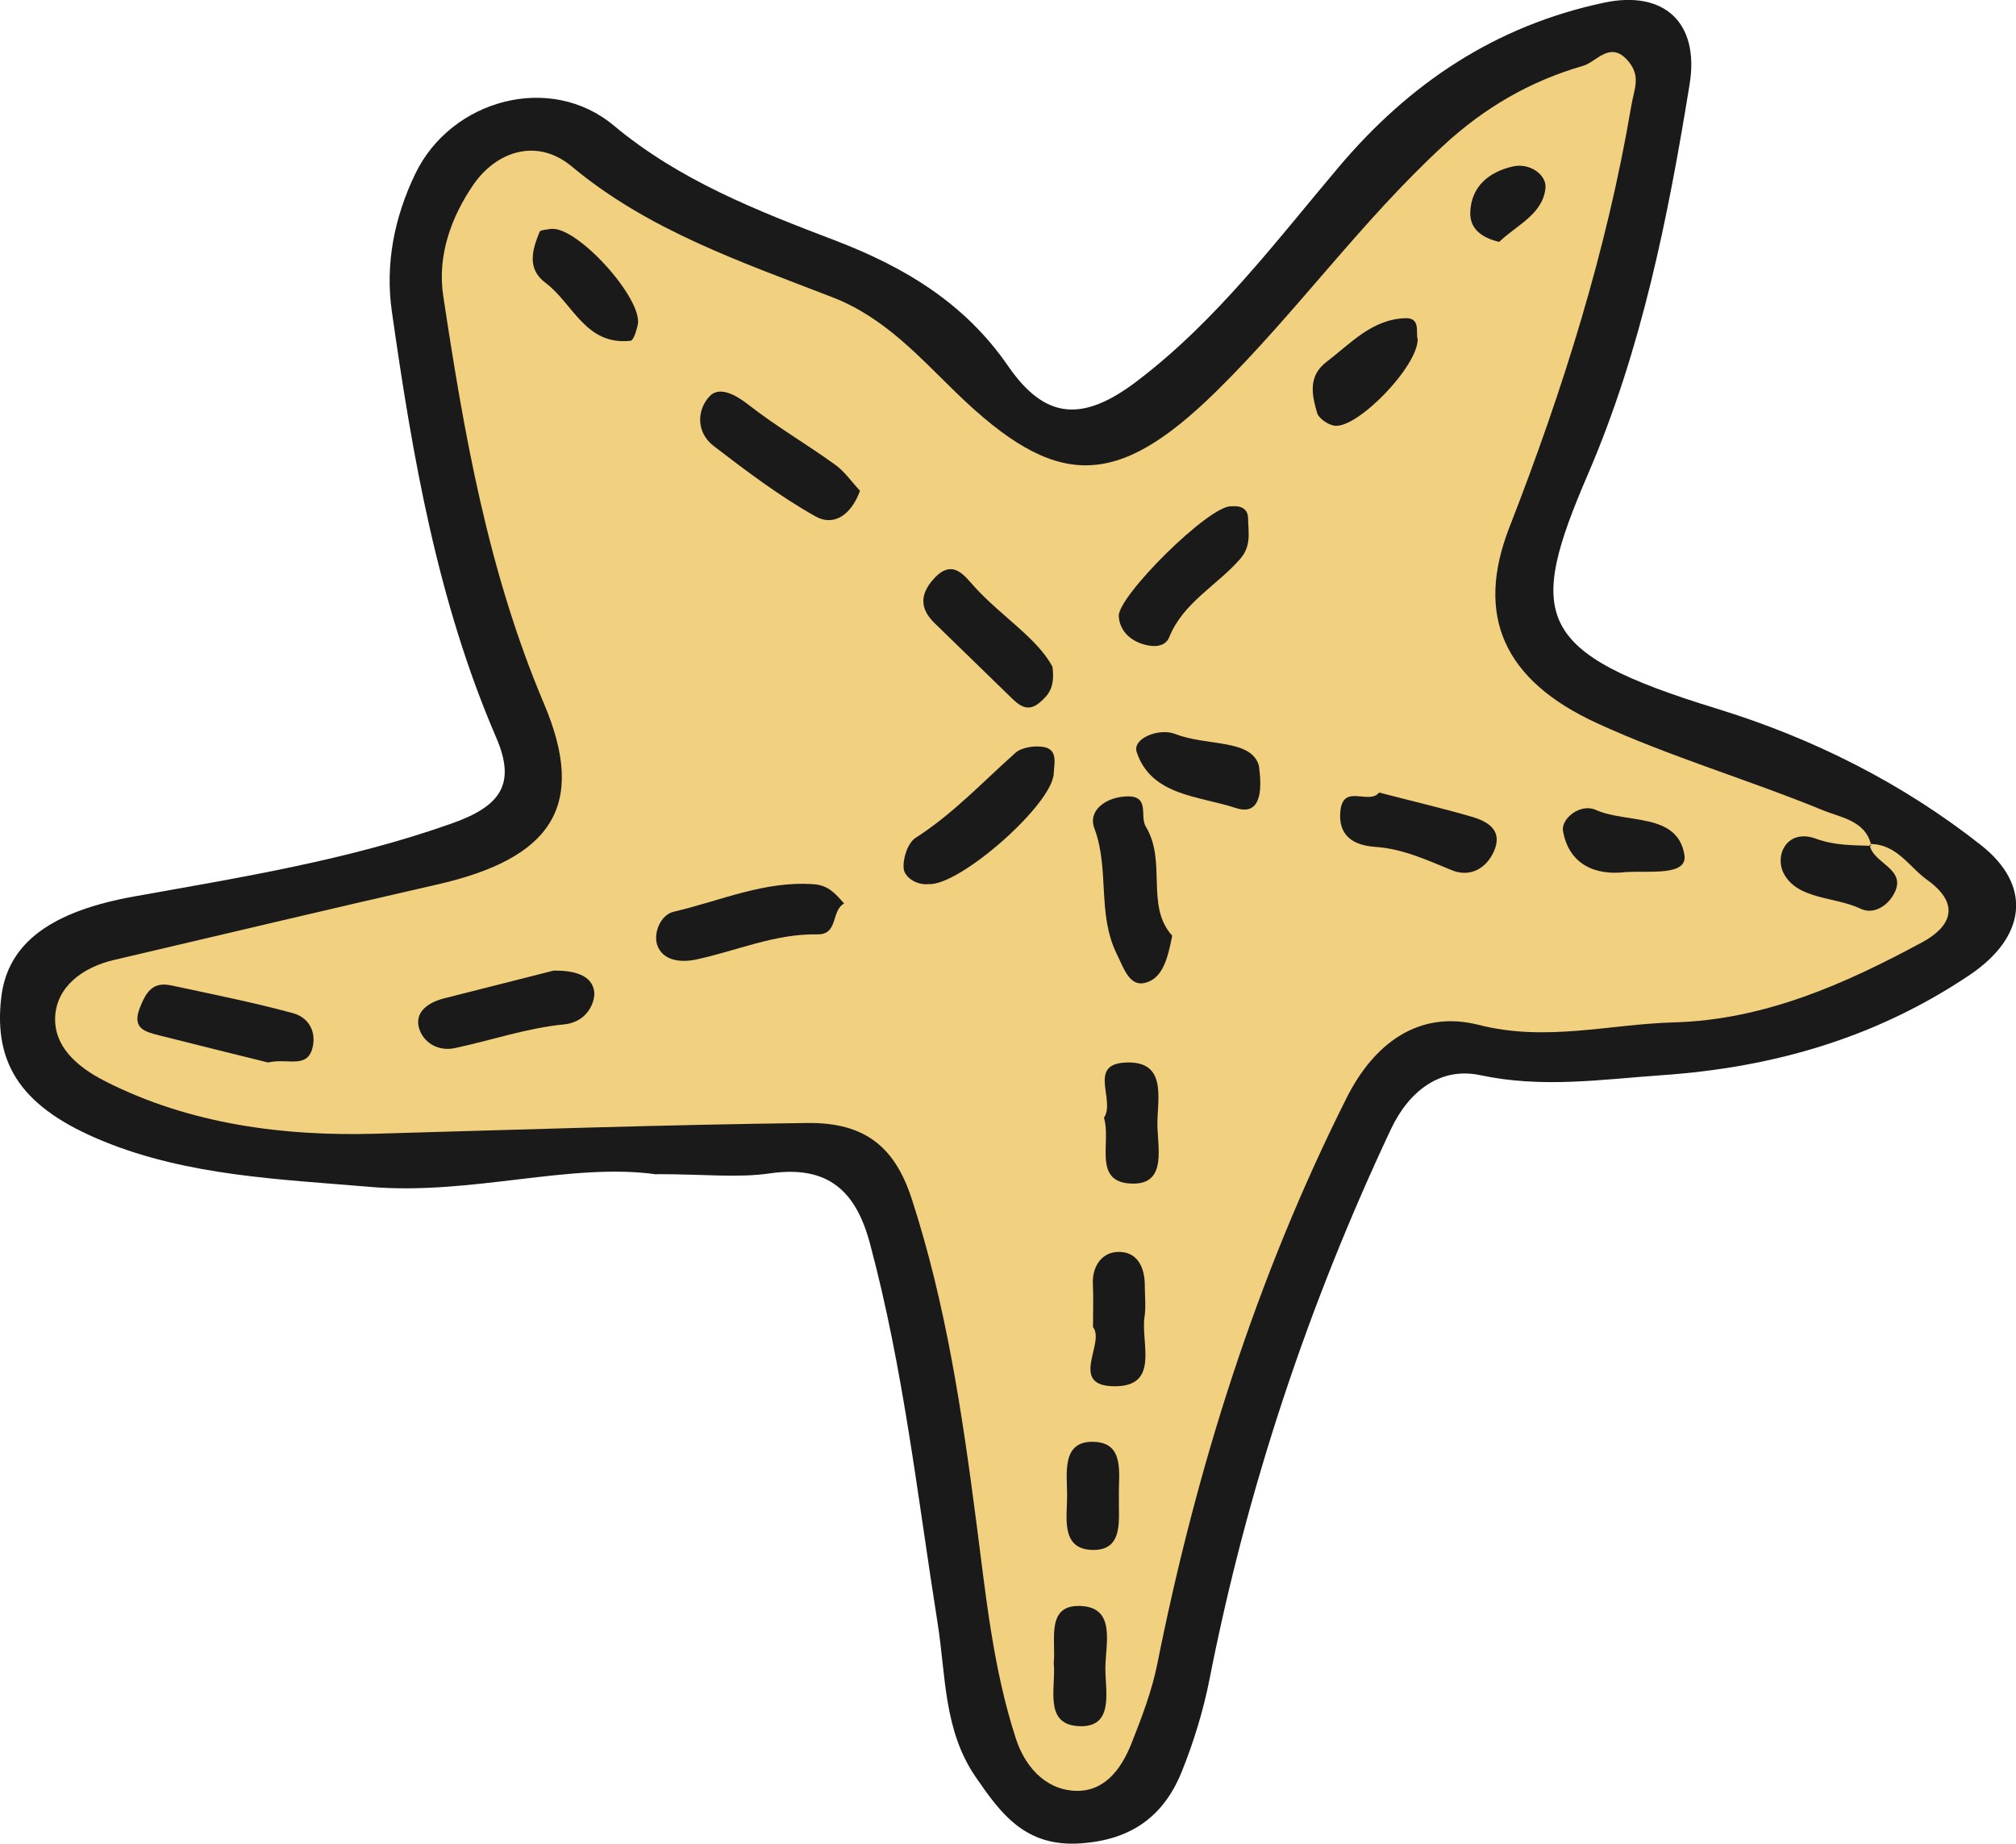 <svg width="129" height="118" viewBox="0 0 129 118" fill="none" xmlns="http://www.w3.org/2000/svg">
<g clip-path="url(#clip0_615_33)">
<path d="M42.02 75.157C36.526 74.373 30.158 76.507 23.682 75.957C17.913 75.464 12.078 75.262 6.626 73.04C1.457 70.931 -0.441 68.176 0.083 63.804C0.508 60.273 3.38 58.301 8.615 57.364C15.466 56.136 22.334 55.037 28.943 52.685C32.04 51.586 33.03 50.172 31.757 47.215C27.986 38.471 26.396 29.219 25.072 19.919C24.64 16.888 25.23 13.907 26.579 11.111C28.877 6.36 35.211 4.638 39.273 8.032C43.469 11.539 48.43 13.479 53.408 15.377C57.911 17.099 61.74 19.41 64.496 23.409C66.885 26.884 69.299 27.038 72.812 24.347C77.864 20.492 81.635 15.458 85.656 10.699C90.201 5.317 95.686 1.649 102.645 0.17C106.441 -0.638 108.764 1.406 108.114 5.398C106.741 13.883 105.051 22.351 101.622 30.318C97.684 39.465 98.15 41.76 109.846 45.348C116.022 47.247 121.741 50.124 126.777 54.099C130.065 56.701 129.649 59.982 125.995 62.422C120.085 66.382 113.567 68.305 106.375 68.806C102.454 69.081 98.683 69.654 94.713 68.806C92.199 68.272 90.168 69.784 88.994 72.281C83.691 83.561 79.796 95.261 77.398 107.447C76.999 109.475 76.383 111.487 75.609 113.402C74.485 116.174 72.454 117.742 69.157 117.968C65.611 118.218 64.046 116.077 62.423 113.709C60.375 110.72 60.525 107.221 60.001 103.908C58.71 95.771 57.811 87.569 55.664 79.569C54.781 76.28 53.042 74.543 49.254 75.093C47.223 75.391 45.109 75.141 42.037 75.141L42.02 75.157Z" fill="#1A1A1A"/>
<path d="M119.635 54.01C121.392 54.01 122.141 55.473 123.331 56.321C125.512 57.897 124.804 59.327 122.99 60.305C118.054 62.972 112.901 65.266 107.132 65.428C102.978 65.541 98.933 66.689 94.629 65.59C90.75 64.604 87.895 66.818 86.163 70.268C80.386 81.783 76.574 93.904 74.06 106.453C73.71 108.214 73.053 109.928 72.387 111.608C71.738 113.232 70.631 114.752 68.666 114.598C66.76 114.453 65.536 112.917 65.003 111.261C63.538 106.768 63.081 102.065 62.473 97.411C61.566 90.421 60.533 83.464 58.336 76.709C57.27 73.444 55.389 71.82 51.651 71.868C42.428 71.981 33.213 72.296 23.998 72.555C18.18 72.717 12.178 71.965 6.726 69.194C4.836 68.232 3.454 66.923 3.529 65.089C3.613 63.174 5.252 61.913 7.283 61.436C14.168 59.828 21.052 58.18 27.944 56.612C35.278 54.948 37.592 51.602 34.812 45.041C31.241 36.613 29.701 27.813 28.36 18.925C27.969 16.339 28.893 13.866 30.267 11.854C31.715 9.721 34.329 8.767 36.593 10.658C41.504 14.755 47.448 16.767 53.283 19.03C56.588 20.314 58.81 22.828 61.208 25.155C67.542 31.288 71.371 31.393 77.839 25.034C82.925 20.032 87.071 14.189 92.357 9.317C94.987 6.885 97.917 5.188 101.305 4.21C102.171 3.959 103.045 2.553 104.194 3.919C105.009 4.889 104.568 5.681 104.385 6.763C102.812 16.048 100.007 24.961 96.585 33.744C94.379 39.401 96.211 43.538 102.196 46.285C106.874 48.435 111.885 49.897 116.663 51.861C117.787 52.321 119.402 52.515 119.743 54.132C118.944 55.287 117.521 54.875 116.322 55.336C118.861 57.865 119.219 55.877 119.627 54.018L119.635 54.01Z" fill="#F1D07F"/>
<path d="M75.009 59.885C74.726 61.267 74.435 62.624 73.245 62.907C72.262 63.133 71.896 61.937 71.463 61.056C70.19 58.495 71.014 55.626 70.023 53C69.615 51.909 70.681 51.061 71.988 50.972C73.644 50.851 72.903 52.216 73.311 52.887C74.685 55.15 73.269 57.954 75.009 59.885V59.885Z" fill="#1A1A1A"/>
<path d="M59.418 56.58C58.611 56.669 57.878 56.103 57.828 55.602C57.753 54.956 58.086 53.938 58.594 53.614C60.991 52.079 62.889 50.035 64.979 48.176C65.386 47.812 66.285 47.691 66.86 47.821C67.701 48.023 67.451 48.895 67.426 49.501C67.343 51.481 61.399 56.709 59.418 56.58V56.58Z" fill="#1A1A1A"/>
<path d="M55.031 31.401C54.49 32.912 53.383 33.72 52.184 33.049C49.887 31.756 47.756 30.148 45.666 28.54C44.542 27.676 44.576 26.245 45.408 25.357C46.024 24.702 47.056 25.244 47.897 25.906C49.654 27.28 51.61 28.419 53.424 29.728C54.057 30.181 54.515 30.86 55.023 31.401H55.031Z" fill="#1A1A1A"/>
<path d="M54.024 57.816C53.158 58.277 53.666 59.82 52.301 59.796C49.571 59.747 47.107 60.863 44.51 61.412C43.535 61.614 42.395 61.477 42.054 60.475C41.796 59.691 42.279 58.543 43.103 58.349C46.066 57.663 48.913 56.354 52.084 56.588C53.033 56.661 53.475 57.218 54.016 57.824L54.024 57.816Z" fill="#1A1A1A"/>
<path d="M35.394 62.115C36.601 62.099 37.883 62.333 38.025 63.472C38.091 63.974 37.7 65.396 36.094 65.557C33.738 65.784 31.44 66.576 29.101 67.076C27.986 67.311 27.062 66.672 26.812 65.792C26.521 64.749 27.411 64.143 28.444 63.885C30.758 63.295 33.08 62.705 35.394 62.123V62.115Z" fill="#1A1A1A"/>
<path d="M17.164 67.998C15.083 67.481 12.636 66.882 10.189 66.26C9.273 66.026 8.432 65.824 8.948 64.499C9.34 63.505 9.756 62.81 10.946 63.06C13.552 63.618 16.174 64.143 18.746 64.838C19.761 65.113 20.269 66.05 19.986 67.093C19.628 68.402 18.421 67.707 17.173 67.99L17.164 67.998Z" fill="#1A1A1A"/>
<path d="M78.788 32.403C79.329 32.346 79.854 32.508 79.862 33.171C79.871 34.059 80.095 34.924 79.346 35.781C77.873 37.469 75.709 38.56 74.818 40.774C74.518 41.518 73.586 41.389 73.02 41.186C72.279 40.92 71.655 40.362 71.588 39.441C71.505 38.164 77.39 32.322 78.78 32.403H78.788Z" fill="#1A1A1A"/>
<path d="M67.343 42.665C67.526 44.031 67.06 44.499 66.527 44.96C65.828 45.558 65.295 45.219 64.77 44.71C63.106 43.093 61.441 41.477 59.784 39.861C58.844 38.94 58.869 38.019 59.743 37.049C60.966 35.692 61.724 36.863 62.39 37.591C64.105 39.457 66.377 40.855 67.343 42.665V42.665Z" fill="#1A1A1A"/>
<path d="M88.253 50.721C90.334 51.263 92.265 51.715 94.163 52.265C95.245 52.58 96.186 53.162 95.587 54.495C95.079 55.626 94.022 56.152 92.898 55.691C91.3 55.036 89.735 54.309 87.987 54.196C86.488 54.091 85.639 53.396 85.764 51.95C85.922 50.091 87.587 51.546 88.245 50.721H88.253Z" fill="#1A1A1A"/>
<path d="M90.717 21.688C90.742 23.433 86.896 27.401 85.414 27.247C84.998 27.199 84.39 26.787 84.282 26.431C83.949 25.292 83.683 24.072 84.873 23.167C86.421 21.987 87.787 20.428 89.934 20.363C90.925 20.331 90.584 21.3 90.709 21.696L90.717 21.688Z" fill="#1A1A1A"/>
<path d="M35.269 14.65C36.943 14.464 41.196 19.175 40.805 20.807C40.722 21.171 40.539 21.785 40.347 21.809C37.45 22.116 36.668 19.409 34.895 18.092C33.696 17.195 34.062 15.975 34.529 14.836C34.587 14.698 35.011 14.707 35.261 14.642L35.269 14.65Z" fill="#1A1A1A"/>
<path d="M69.94 84.91C69.94 83.803 69.973 82.995 69.931 82.195C69.873 81.096 70.456 80.207 71.421 80.126C72.728 80.022 73.253 81.04 73.253 82.26C73.253 82.93 73.336 83.617 73.236 84.272C72.986 85.945 74.235 88.732 71.313 88.716C68.325 88.7 70.764 85.912 69.931 84.918L69.94 84.91Z" fill="#1A1A1A"/>
<path d="M80.553 49C80.903 51.449 80.212 52.079 79.096 51.715C76.732 50.932 73.677 50.94 72.737 48.136C72.437 47.247 74.185 46.568 75.201 46.972C77.198 47.764 80.07 47.271 80.553 49V49Z" fill="#1A1A1A"/>
<path d="M70.639 71.537C71.388 70.43 69.632 68.175 71.912 68.006C74.676 67.804 74.077 70.212 74.06 71.852C74.043 73.347 74.718 75.771 72.495 75.747C69.865 75.723 71.13 73.096 70.639 71.529V71.537Z" fill="#1A1A1A"/>
<path d="M67.426 106.445C67.584 104.966 66.868 102.599 69.266 102.784C71.43 102.954 70.722 105.289 70.731 106.792C70.731 108.279 71.322 110.647 68.933 110.461C66.776 110.291 67.584 107.948 67.426 106.445Z" fill="#1A1A1A"/>
<path d="M104.069 55.804C102.154 56.055 100.406 55.376 100.015 53.186C99.874 52.386 101.131 51.392 102.104 51.828C104.077 52.717 107.332 51.982 107.782 54.705C107.998 56.055 105.642 55.731 104.069 55.804Z" fill="#1A1A1A"/>
<path d="M119.635 54.01C119.752 55.279 122.157 55.57 121.15 57.275C120.717 58.018 119.86 58.535 119.061 58.156C117.413 57.372 115.057 57.582 114.158 55.933C113.508 54.746 114.358 53 116.189 53.671C117.437 54.123 118.553 54.083 119.752 54.131L119.627 54.018L119.635 54.01Z" fill="#1A1A1A"/>
<path d="M71.596 95.795C71.555 97.209 71.954 99.253 69.873 99.189C67.842 99.124 68.291 97.071 68.283 95.665C68.275 94.243 67.925 92.199 69.998 92.272C72.021 92.336 71.555 94.381 71.596 95.803V95.795Z" fill="#1A1A1A"/>
<path d="M95.936 15.482C94.779 15.208 94.047 14.626 94.08 13.583C94.138 11.927 95.279 10.998 96.819 10.65C97.901 10.408 98.975 11.2 98.891 12.032C98.733 13.713 97.018 14.424 95.928 15.482H95.936Z" fill="#1A1A1A"/>
</g>
<defs>
<clipPath id="clip0_615_33">
<rect width="129" height="118" fill="white"/>
</clipPath>
</defs>
</svg>
